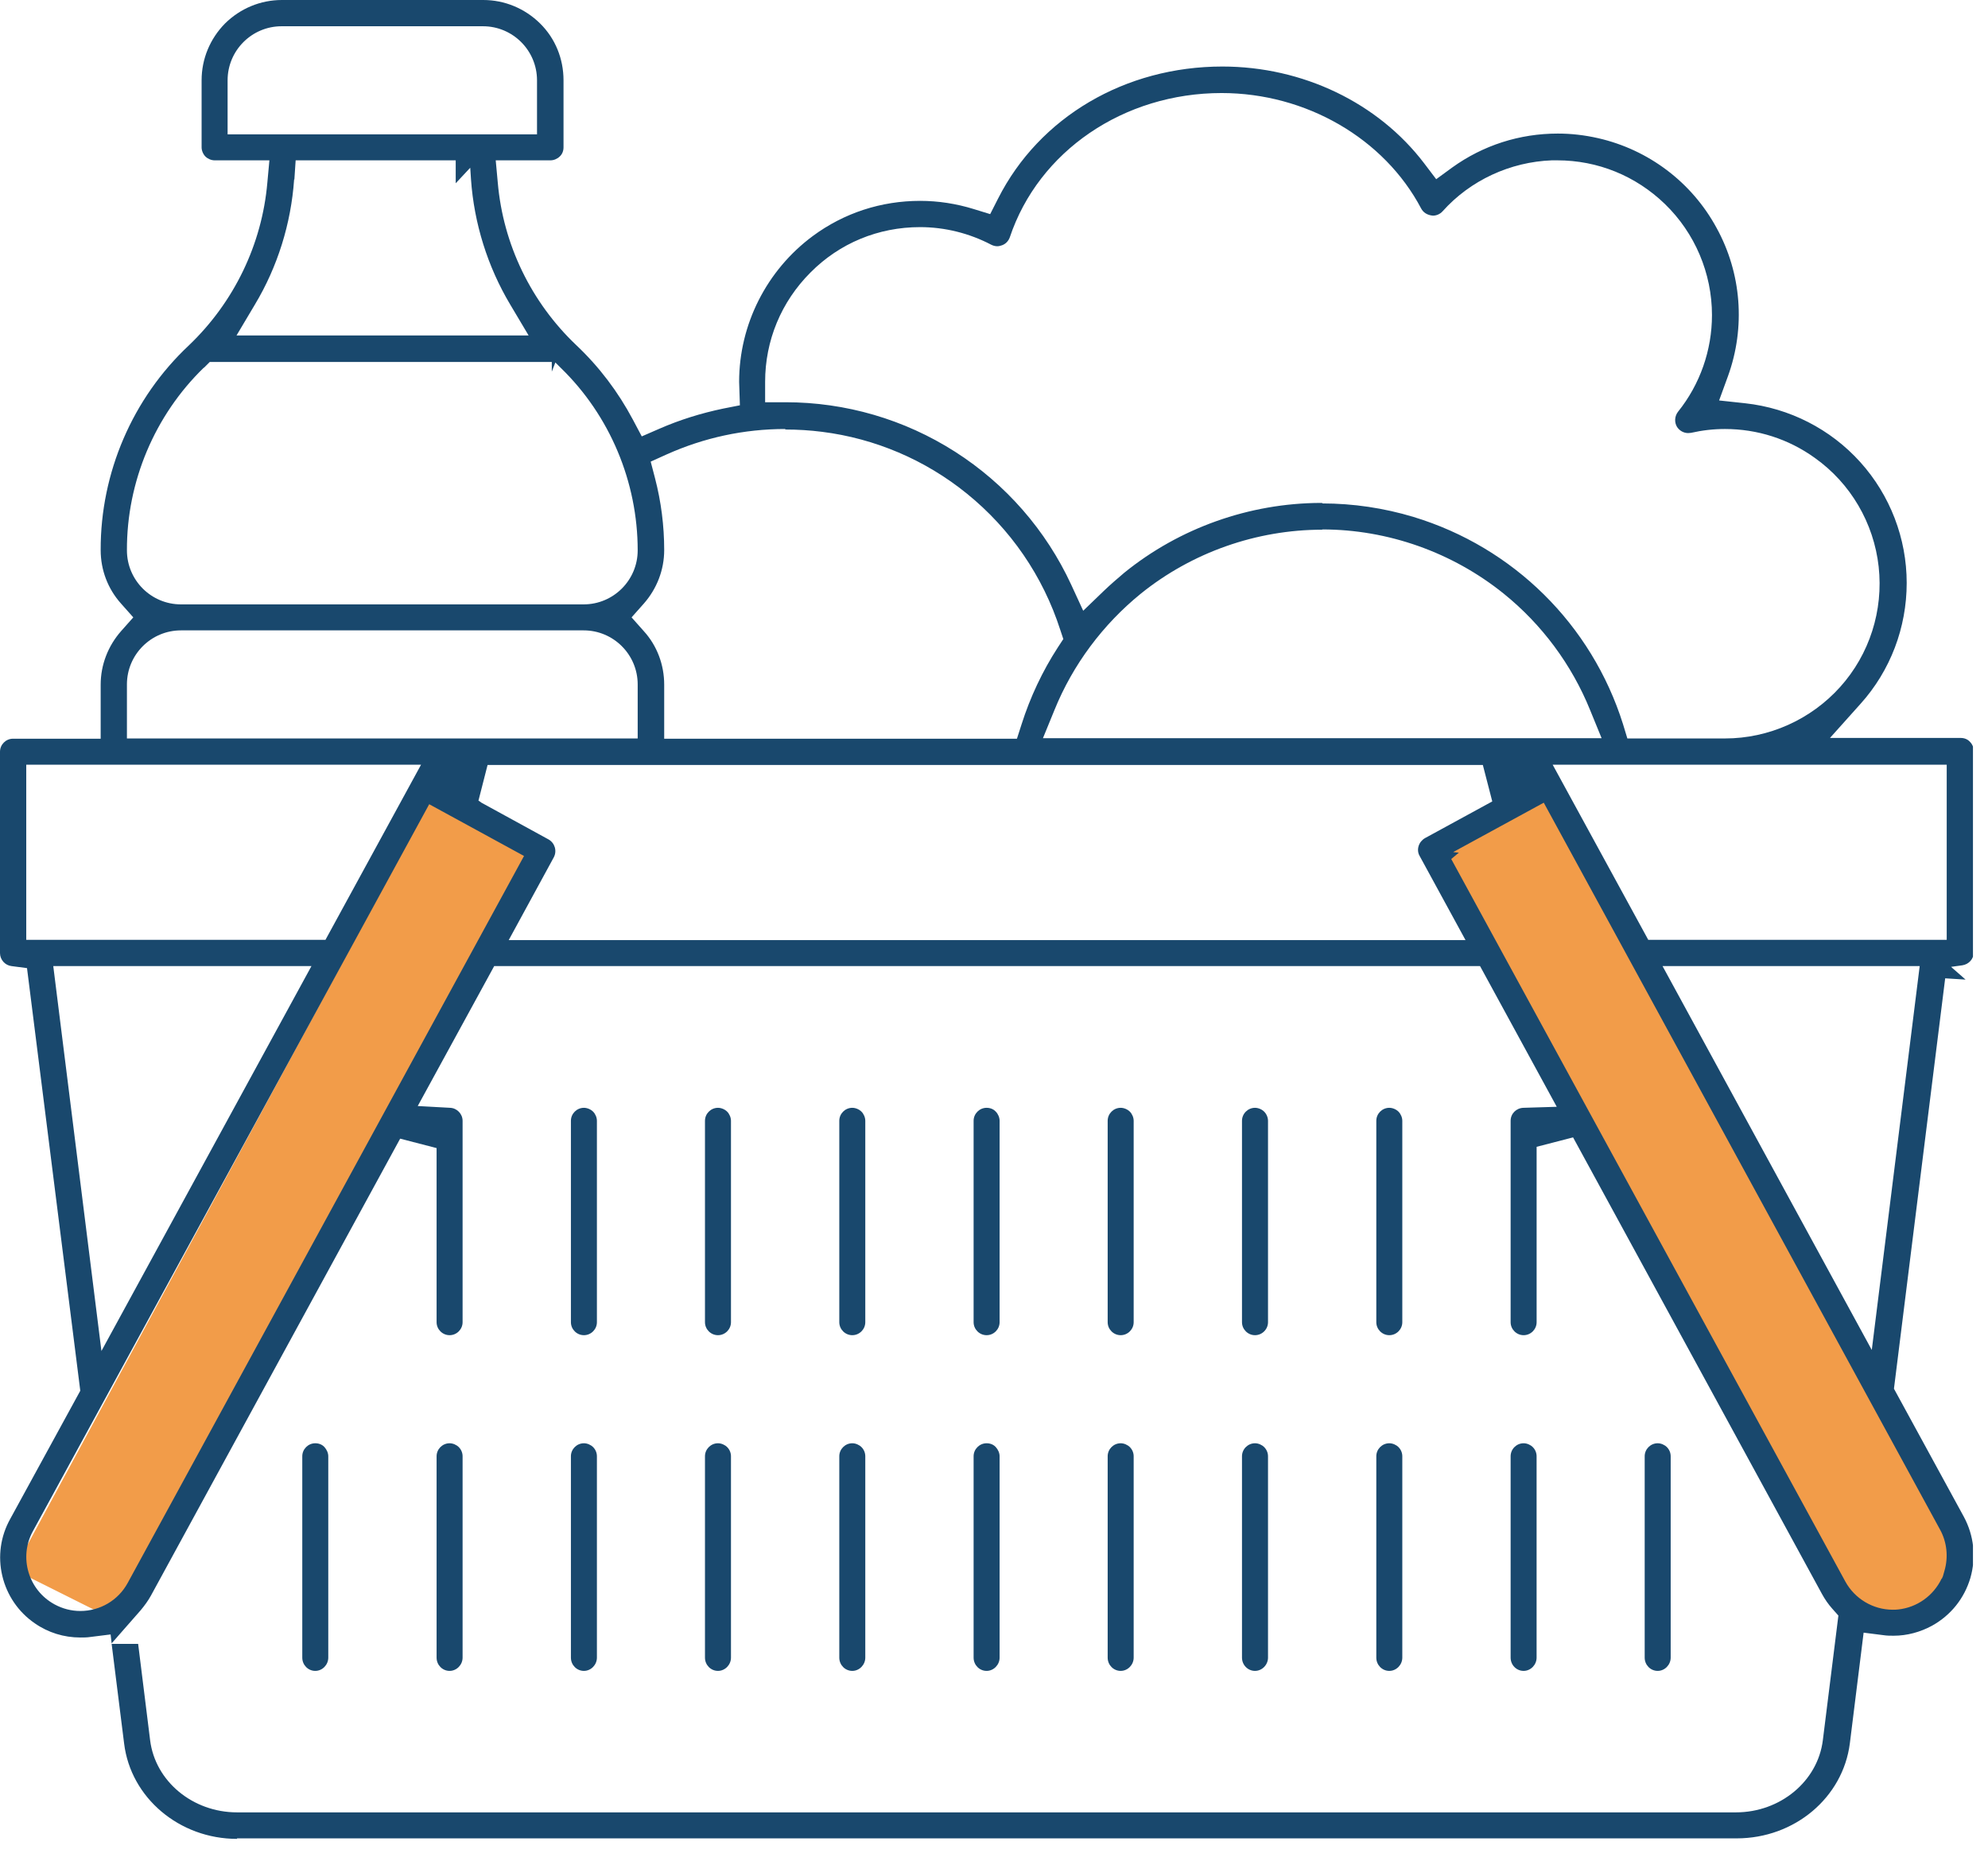<svg width="78" height="73" viewBox="0 0 78 73" fill="none" xmlns="http://www.w3.org/2000/svg">
<g clip-path="url(#clip0_1_613)">
<path d="M60.72 31.3L56.51 33.42L72.1 62.22C72.66 62.93 74.21 64.08 75.89 63.07C77.58 62.05 76.59 59.82 75.89 58.84L60.72 31.31V31.3Z" fill="#F29C49"/>
<path d="M17.05 31.08L21.05 33.08L4.55 63.58L0.55 61.58L17.05 31.08Z" fill="#F29C49"/>
<path d="M12.37 65.55C12.09 65.55 11.86 65.32 11.86 65.03V57.13C11.86 56.85 12.09 56.62 12.37 56.62C12.51 56.62 12.64 56.67 12.73 56.77C12.82 56.87 12.88 57 12.88 57.13V65.03C12.88 65.31 12.65 65.55 12.37 65.55Z" fill="#19486D"/>
<path d="M17.64 65.55C17.36 65.55 17.13 65.32 17.13 65.03V57.13C17.13 56.85 17.36 56.62 17.64 56.62C17.77 56.62 17.91 56.68 18 56.77C18.1 56.87 18.15 57 18.15 57.13V65.03C18.15 65.31 17.92 65.55 17.64 65.55Z" fill="#19486D"/>
<path d="M22.91 52.38C22.63 52.38 22.4 52.15 22.4 51.87V43.97C22.4 43.69 22.63 43.46 22.91 43.46C23.04 43.46 23.18 43.52 23.27 43.61C23.36 43.7 23.42 43.84 23.42 43.97V51.87C23.42 52.15 23.19 52.38 22.91 52.38Z" fill="#19486D"/>
<path d="M22.91 65.55C22.63 65.55 22.4 65.32 22.4 65.03V57.13C22.4 56.85 22.63 56.62 22.91 56.62C23.04 56.62 23.18 56.68 23.27 56.77C23.37 56.87 23.42 57 23.42 57.13V65.03C23.42 65.31 23.19 65.55 22.91 65.55Z" fill="#19486D"/>
<path d="M28.17 52.38C27.89 52.38 27.66 52.15 27.66 51.87V43.97C27.66 43.69 27.89 43.46 28.17 43.46C28.3 43.46 28.44 43.52 28.53 43.61C28.62 43.7 28.68 43.84 28.68 43.97V51.87C28.68 52.15 28.45 52.38 28.17 52.38Z" fill="#19486D"/>
<path d="M28.17 65.55C27.89 65.55 27.66 65.32 27.66 65.03V57.13C27.66 56.85 27.89 56.62 28.17 56.62C28.3 56.62 28.44 56.68 28.53 56.77C28.63 56.87 28.68 57 28.68 57.13V65.03C28.68 65.31 28.45 65.55 28.17 65.55Z" fill="#19486D"/>
<path d="M49.24 52.38C48.961 52.38 48.73 52.15 48.73 51.87V43.97C48.73 43.69 48.961 43.46 49.24 43.46C49.37 43.46 49.511 43.52 49.6 43.61C49.691 43.7 49.751 43.84 49.751 43.97V51.87C49.751 52.15 49.52 52.38 49.24 52.38Z" fill="#19486D"/>
<path d="M49.24 65.55C48.961 65.55 48.73 65.32 48.73 65.03V57.13C48.73 56.85 48.961 56.62 49.24 56.62C49.37 56.62 49.511 56.68 49.6 56.77C49.7 56.87 49.751 57 49.751 57.13V65.03C49.751 65.31 49.52 65.55 49.24 65.55Z" fill="#19486D"/>
<path d="M54.51 52.38C54.23 52.38 54 52.15 54 51.87V43.97C54 43.69 54.23 43.46 54.51 43.46C54.64 43.46 54.78 43.52 54.87 43.61C54.96 43.7 55.02 43.84 55.02 43.97V51.87C55.02 52.15 54.79 52.38 54.51 52.38Z" fill="#19486D"/>
<path d="M54.51 65.55C54.23 65.55 54 65.32 54 65.03V57.13C54 56.85 54.23 56.62 54.51 56.62C54.64 56.62 54.78 56.68 54.87 56.77C54.97 56.87 55.02 57 55.02 57.13V65.03C55.02 65.31 54.79 65.55 54.51 65.55Z" fill="#19486D"/>
<path d="M59.779 65.55C59.499 65.55 59.27 65.32 59.27 65.03V57.13C59.27 56.85 59.499 56.62 59.779 56.62C59.91 56.62 60.05 56.68 60.139 56.77C60.239 56.87 60.289 57 60.289 57.13V65.03C60.289 65.31 60.059 65.55 59.779 65.55Z" fill="#19486D"/>
<path d="M65.04 65.55C64.76 65.55 64.53 65.32 64.53 65.03V57.13C64.53 56.85 64.76 56.62 65.04 56.62C65.17 56.62 65.31 56.68 65.4 56.77C65.5 56.87 65.55 57 65.55 57.13V65.03C65.55 65.31 65.32 65.55 65.04 65.55Z" fill="#19486D"/>
<path d="M38.71 52.38C38.43 52.38 38.2 52.15 38.2 51.87V43.97C38.2 43.69 38.43 43.46 38.71 43.46C38.85 43.46 38.98 43.51 39.07 43.61C39.16 43.7 39.22 43.84 39.22 43.97V51.87C39.22 52.15 38.99 52.38 38.71 52.38Z" fill="#19486D"/>
<path d="M38.71 65.55C38.43 65.55 38.2 65.32 38.2 65.03V57.13C38.2 56.85 38.43 56.62 38.71 56.62C38.85 56.62 38.98 56.67 39.07 56.77C39.16 56.87 39.22 57 39.22 57.13V65.03C39.22 65.31 38.99 65.55 38.71 65.55Z" fill="#19486D"/>
<path d="M33.44 52.38C33.16 52.38 32.93 52.15 32.93 51.87V43.97C32.93 43.69 33.16 43.46 33.44 43.46C33.57 43.46 33.71 43.52 33.8 43.61C33.89 43.7 33.95 43.84 33.95 43.97V51.87C33.95 52.15 33.72 52.38 33.44 52.38Z" fill="#19486D"/>
<path d="M33.44 65.55C33.16 65.55 32.93 65.32 32.93 65.03V57.13C32.93 56.85 33.16 56.62 33.44 56.62C33.57 56.62 33.71 56.68 33.8 56.77C33.9 56.87 33.95 57 33.95 57.13V65.03C33.95 65.31 33.72 65.55 33.44 65.55Z" fill="#19486D"/>
<path d="M43.97 52.38C43.69 52.38 43.46 52.15 43.46 51.87V43.97C43.46 43.69 43.69 43.46 43.97 43.46C44.1 43.46 44.24 43.52 44.33 43.61C44.42 43.7 44.48 43.84 44.48 43.97V51.87C44.48 52.15 44.25 52.38 43.97 52.38Z" fill="#19486D"/>
<path d="M43.97 65.55C43.69 65.55 43.46 65.32 43.46 65.03V57.13C43.46 56.85 43.69 56.62 43.97 56.62C44.1 56.62 44.24 56.68 44.33 56.77C44.43 56.87 44.48 57 44.48 57.13V65.03C44.48 65.31 44.25 65.55 43.97 65.55Z" fill="#19486D"/>
<path d="M9.3 72.14C7.04 72.14 5.13 70.53 4.87 68.4L4.38 64.49H5.42L5.89 68.27C6.09 69.88 7.56 71.1 9.3 71.1H68.11C69.85 71.1 71.32 69.88 71.52 68.27L72.13 63.38L71.89 63.11C71.73 62.93 71.6 62.74 71.49 62.54L61.72 44.62L60.29 44.99V51.87C60.29 52.15 60.06 52.38 59.78 52.38C59.5 52.38 59.27 52.15 59.27 51.87V43.97C59.27 43.69 59.49 43.47 59.77 43.46L61.08 43.42L58.07 37.9H19.39L16.39 43.39L17.66 43.46C17.93 43.47 18.15 43.7 18.15 43.97V51.87C18.15 52.15 17.92 52.38 17.64 52.38C17.36 52.38 17.13 52.15 17.13 51.87V45.04L15.7 44.67L5.92 62.6C5.81 62.8 5.67 62.99 5.52 63.17L4.38 64.47L4.34 64.12L3.54 64.22C3.41 64.24 3.28 64.24 3.15 64.24C2.51 64.24 1.89 64.05 1.36 63.68C0.72 63.24 0.27 62.58 0.09 61.82C-0.09 61.06 0.02 60.27 0.4 59.59L3.15 54.56L1.06 37.98L0.45 37.9C0.2 37.87 0 37.65 0 37.39V29.49C0 29.21 0.23 28.98 0.51 28.98H3.95V26.86C3.95 26.08 4.24 25.34 4.75 24.76L5.23 24.22L4.75 23.68C4.23 23.1 3.95 22.36 3.95 21.58C3.94 18.55 5.2 15.62 7.41 13.55C9.18 11.86 10.28 9.59 10.49 7.16L10.57 6.29H8.42C8.29 6.29 8.15 6.23 8.06 6.14C7.97 6.05 7.91 5.91 7.91 5.78V3.15C7.91 2.31 8.24 1.52 8.83 0.92C9.43 0.33 10.22 0 11.06 0H18.96C19.8 0 20.59 0.33 21.19 0.92C21.79 1.51 22.11 2.31 22.11 3.15V5.78C22.11 5.92 22.06 6.05 21.96 6.14C21.87 6.23 21.73 6.29 21.6 6.29H19.45L19.53 7.16C19.74 9.59 20.84 11.86 22.61 13.54C23.51 14.39 24.25 15.37 24.83 16.46L25.18 17.12L25.87 16.82C26.67 16.47 27.51 16.21 28.37 16.03L29.03 15.9L29 14.98C29 12.73 30.08 10.6 31.89 9.26C33.12 8.35 34.58 7.88 36.1 7.88C36.81 7.88 37.52 7.99 38.2 8.2L38.85 8.4L39.16 7.79C40.78 4.59 44.15 2.61 47.96 2.61C51.11 2.61 54.07 4.03 55.88 6.41L56.35 7.03L56.98 6.57C58.19 5.7 59.62 5.24 61.12 5.24C61.65 5.24 62.17 5.3 62.7 5.42C64.68 5.87 66.38 7.15 67.35 8.94C68.33 10.72 68.49 12.84 67.8 14.75L67.45 15.71L68.47 15.82C70.21 16.01 71.82 16.83 72.99 18.13C74.16 19.43 74.81 21.12 74.81 22.87C74.81 24.62 74.17 26.31 73 27.61L71.8 28.95H76.93C77.07 28.95 77.2 29 77.29 29.1C77.39 29.2 77.44 29.33 77.44 29.46V37.36C77.44 37.62 77.25 37.83 76.99 37.87L76.55 37.93L77.12 38.43L76.32 38.38L74.31 54.48L77.05 59.5C77.45 60.24 77.54 61.09 77.31 61.9C77.07 62.71 76.54 63.37 75.8 63.78C75.34 64.03 74.82 64.17 74.3 64.17C74.17 64.17 74.04 64.17 73.91 64.15L73.12 64.05L72.58 68.39C72.31 70.52 70.41 72.12 68.14 72.12H9.3V72.14ZM1.29 60.07C0.73 61.09 1.11 62.38 2.14 62.94C2.45 63.11 2.8 63.2 3.15 63.2C3.93 63.2 4.64 62.78 5.01 62.1L20.56 33.58L16.84 31.55L1.29 60.07ZM57.02 33.43L57.24 33.45L56.94 33.7L72.4 62.04C72.77 62.72 73.49 63.15 74.26 63.15C74.33 63.15 74.41 63.15 74.48 63.14C75.22 63.06 75.86 62.6 76.18 61.93H76.19L76.23 61.84L76.29 61.63C76.45 61.09 76.39 60.5 76.12 60.01L60.57 31.49L57.03 33.42L57.02 33.43ZM3.98 53L12.22 37.9H2.09L3.98 53ZM73.44 52.96L75.32 37.9H65.23L73.44 52.96ZM64.67 36.87H76.38V30H60.92L64.67 36.87ZM18.78 31.41L18.89 31.49L21.52 32.93C21.77 33.07 21.86 33.38 21.73 33.63L19.96 36.88H57.5L55.7 33.58C55.63 33.46 55.62 33.32 55.66 33.19C55.7 33.06 55.79 32.95 55.91 32.88L58.55 31.44L58.18 30.01H19.13L18.77 31.42L18.78 31.41ZM1.03 36.87H12.77L16.52 30H1.03V36.87ZM51.88 19.75C53.09 19.75 54.3 19.93 55.46 20.28C59.38 21.47 62.45 24.5 63.68 28.41L63.85 28.97H67.68C69.4 28.97 71.05 28.23 72.2 26.95C73.35 25.67 73.9 23.95 73.71 22.23C73.52 20.52 72.61 18.96 71.2 17.96C70.17 17.22 68.95 16.83 67.68 16.83C67.23 16.83 66.79 16.88 66.35 16.98C66.32 16.98 66.28 16.99 66.24 16.99C66.06 16.99 65.9 16.9 65.8 16.75C65.69 16.57 65.7 16.33 65.84 16.15C66.7 15.08 67.17 13.74 67.17 12.36C67.17 10.72 66.5 9.14 65.32 8C64.18 6.9 62.69 6.29 61.1 6.29C61.03 6.29 60.96 6.29 60.89 6.29C59.26 6.35 57.69 7.07 56.6 8.29C56.5 8.4 56.36 8.46 56.22 8.46C55.99 8.44 55.84 8.33 55.76 8.18C54.31 5.43 51.24 3.65 47.93 3.65C44.09 3.65 40.75 5.93 39.62 9.31C39.57 9.45 39.46 9.57 39.32 9.62C39.26 9.64 39.2 9.66 39.13 9.66C39.05 9.66 38.97 9.64 38.89 9.6C38.03 9.15 37.07 8.91 36.1 8.91C34.46 8.91 32.94 9.54 31.8 10.69C30.65 11.84 30.02 13.36 30.02 14.98V15.78H30.82C33.18 15.78 35.48 16.45 37.47 17.72C39.46 18.99 41.04 20.8 42.03 22.94L42.5 23.96L43.31 23.18C43.57 22.93 43.84 22.7 44.11 22.47C46.28 20.71 49.02 19.74 51.81 19.73H51.88V19.75ZM51.88 20.78C49.3 20.78 46.77 21.67 44.76 23.29C43.27 24.5 42.09 26.08 41.37 27.86L40.92 28.96H62.84L62.39 27.86C61.67 26.08 60.5 24.5 59 23.29C56.99 21.67 54.46 20.77 51.88 20.77V20.78ZM30.81 16.83C29.19 16.83 27.62 17.17 26.15 17.83L25.53 18.11L25.7 18.76C25.94 19.68 26.06 20.63 26.06 21.58C26.06 22.36 25.77 23.1 25.26 23.68L24.78 24.22L25.26 24.76C25.78 25.33 26.06 26.08 26.06 26.86V28.98H39.9L40.08 28.42C40.42 27.35 40.9 26.33 41.51 25.39L41.72 25.07L41.6 24.71C40.92 22.6 39.65 20.75 37.93 19.36C36.3 18.04 34.33 17.2 32.25 16.94C31.78 16.88 31.29 16.85 30.81 16.85V16.83ZM7.1 24.73C5.93 24.73 4.98 25.68 4.98 26.85V28.97H25.02V26.85C25.02 25.68 24.07 24.73 22.9 24.73H7.1ZM8 14.42C6.07 16.29 4.97 18.9 4.98 21.59C4.98 22.76 5.93 23.71 7.1 23.71H22.9C24.07 23.71 25.02 22.76 25.02 21.59C25.02 18.91 23.93 16.3 22 14.43L21.79 14.22L21.65 14.58V14.2H8.23L8 14.43V14.42ZM11.54 7.04C11.42 8.77 10.89 10.47 10 11.95L9.28 13.16H20.74L20.02 11.95C19.13 10.46 18.6 8.76 18.48 7.04L18.45 6.58L17.88 7.19V6.29H11.6L11.55 7.04H11.54ZM11.05 1.03C9.88 1.03 8.93 1.98 8.93 3.15V5.27H21.07V3.15C21.07 1.98 20.12 1.03 18.95 1.03H11.05Z" fill="#19486D"/>
</g>
<defs>
<clipPath id="clip0_1_613">
<rect width="77.41" height="72.14" fill="white"/>
</clipPath>
</defs>
</svg>
